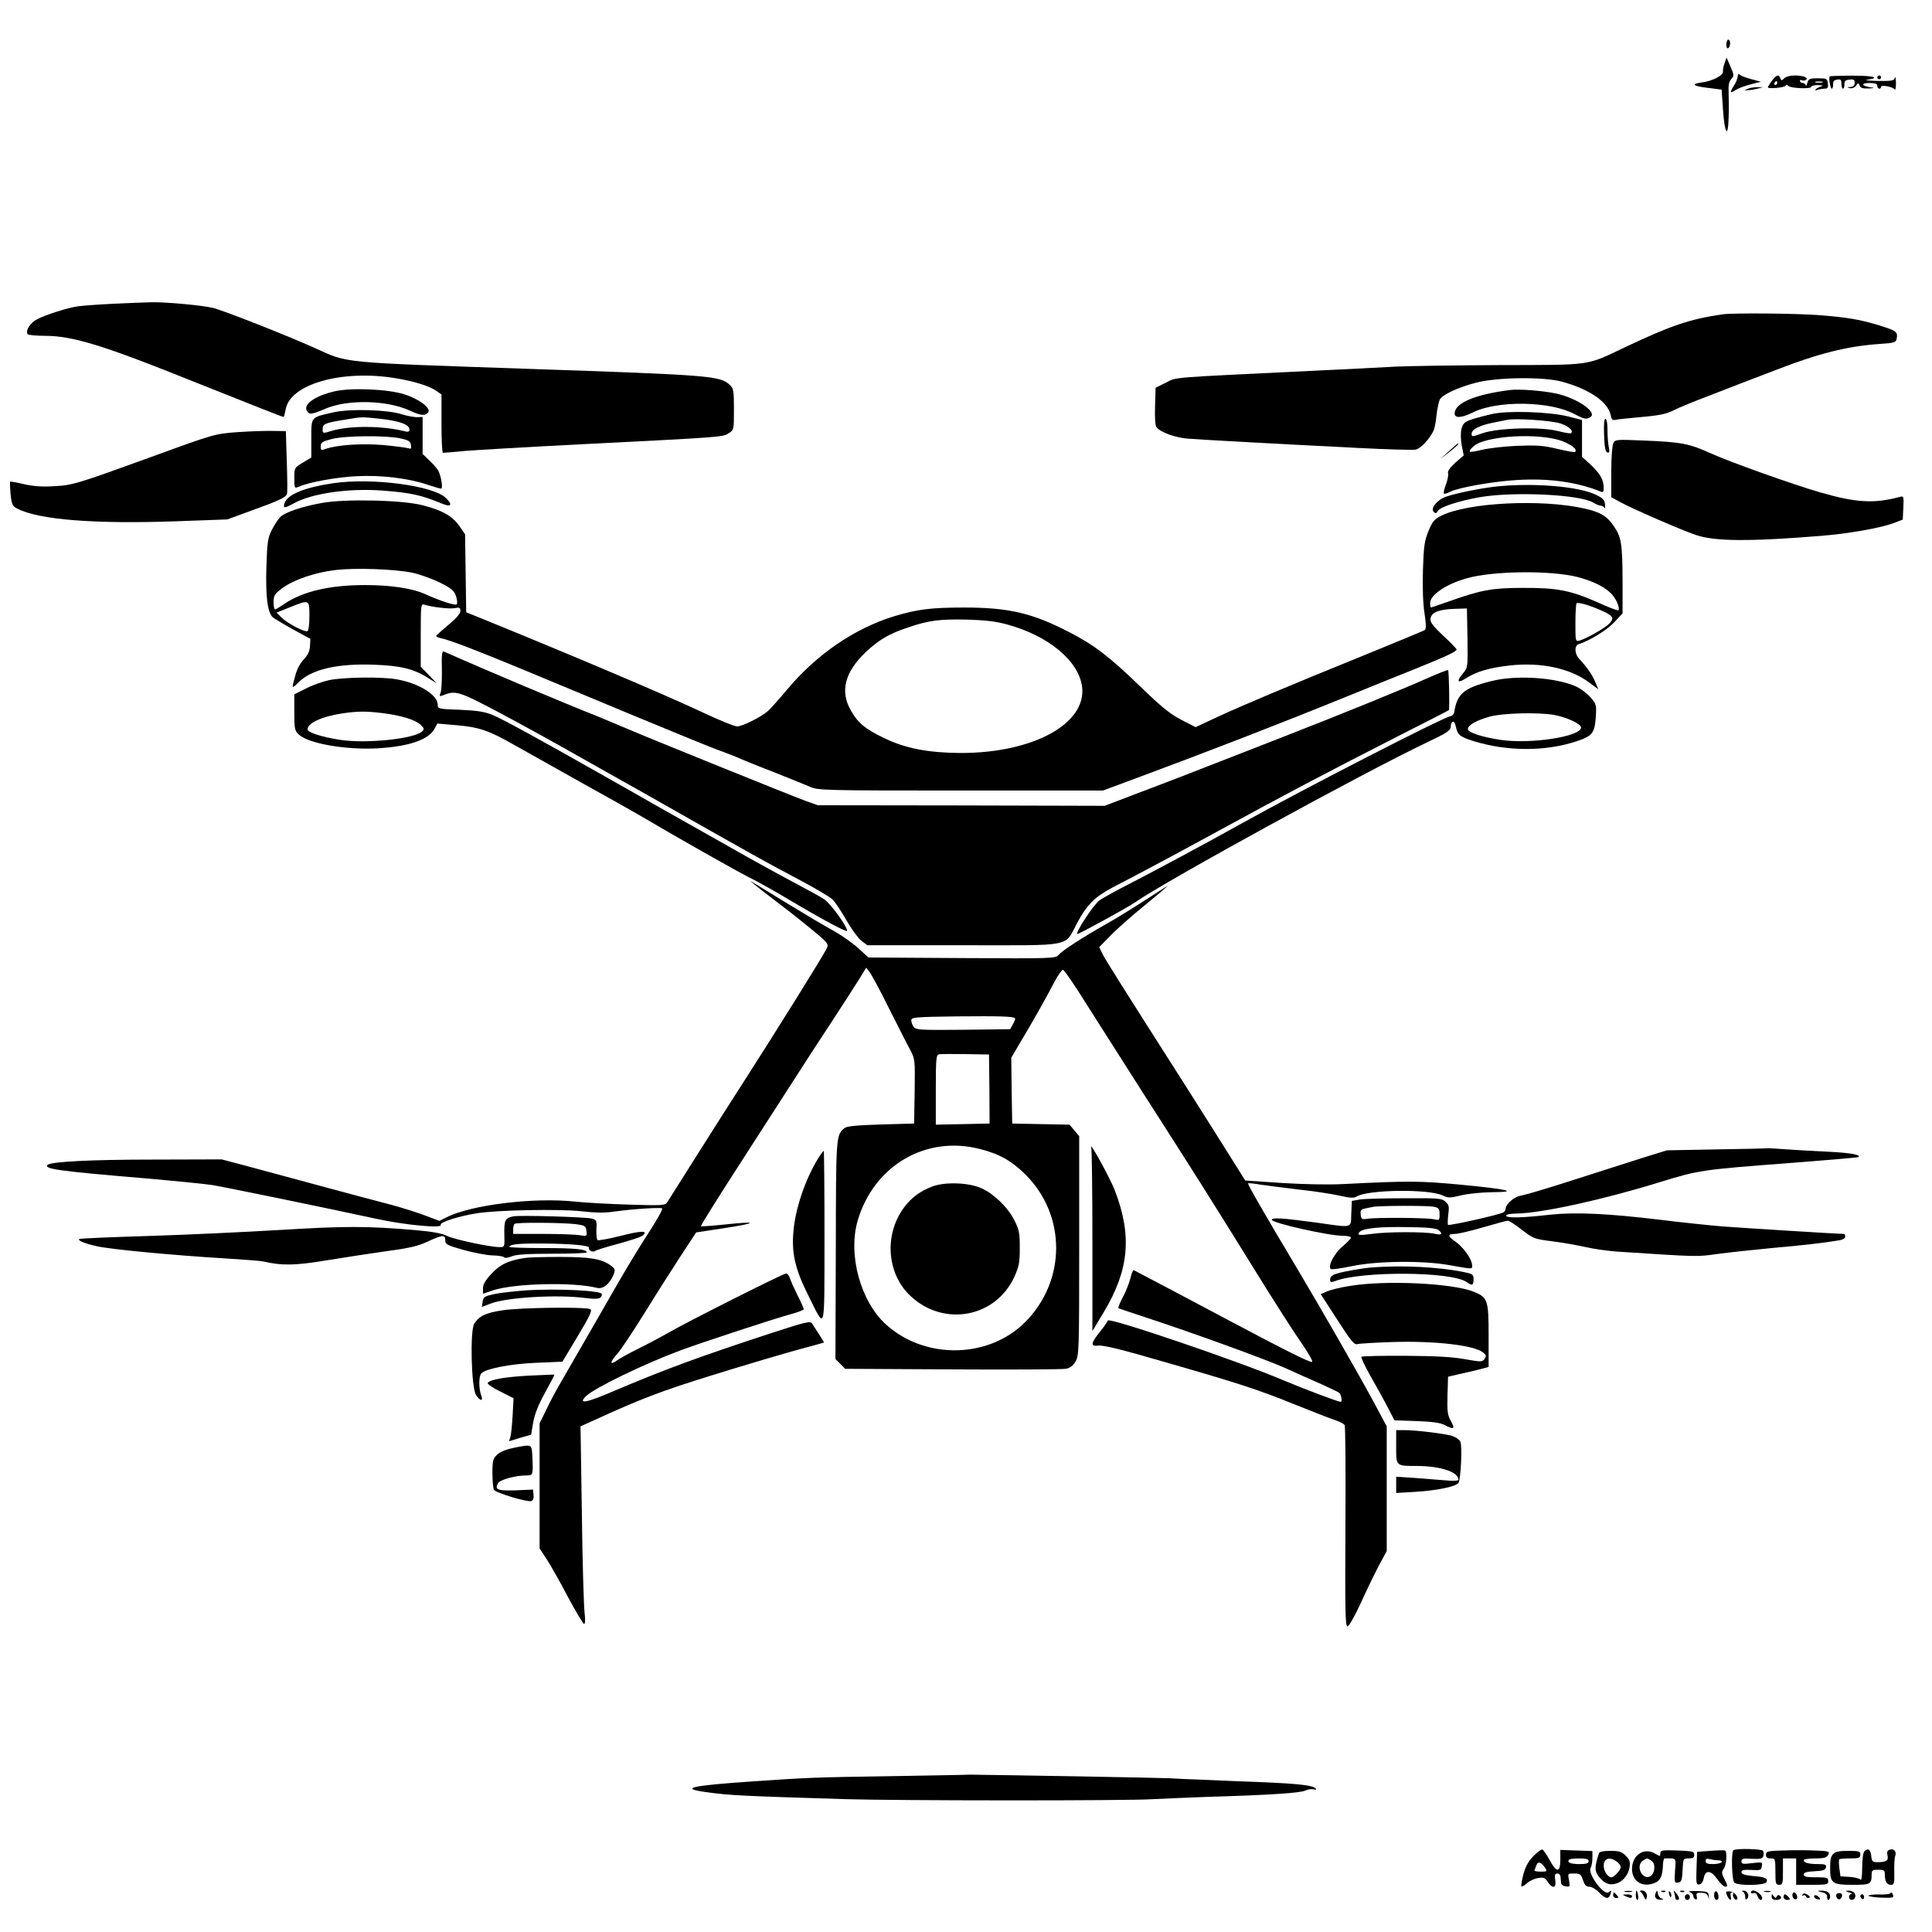 <?xml version="1.0" standalone="no"?>
<!DOCTYPE svg PUBLIC "-//W3C//DTD SVG 20010904//EN"
 "http://www.w3.org/TR/2001/REC-SVG-20010904/DTD/svg10.dtd">
<svg version="1.0" xmlns="http://www.w3.org/2000/svg"
 width="1024pt" height="1024pt" viewBox="0 0 1024 1024"
 preserveAspectRatio="xMidYMid meet">

<g transform="translate(0,1024) scale(0.1,-0.1)"
fill="#000000" stroke="none">
<path d="M9150 10004 c0 -14 4 -23 10 -19 6 3 10 15 10 26 0 10 -4 19 -10 19
-5 0 -10 -12 -10 -26z"/>
<path d="M9141 9906 c-6 -15 -10 -36 -9 -45 4 -20 -56 -51 -112 -58 -60 -8
-48 -19 33 -29 l72 -9 7 -104 c9 -131 27 -158 30 -45 2 43 1 103 0 133 -2 39
2 59 14 72 16 17 15 22 -4 66 l-21 48 -10 -29z"/>
<path d="M9210 9835 c0 -10 -9 -33 -21 -51 -23 -37 -20 -41 14 -19 12 8 46 20
76 28 l54 14 -49 13 c-27 7 -55 17 -61 23 -9 7 -13 4 -13 -8z"/>
<path d="M9391 9811 c-12 -16 -21 -31 -21 -34 0 -9 85 -2 93 8 5 7 10 7 15 0
10 -13 122 -18 122 -5 0 5 17 9 38 9 21 -1 28 -3 17 -6 -11 -3 -24 -10 -30
-15 -7 -8 -4 -9 8 -4 10 3 28 6 38 6 16 0 20 6 17 28 -3 25 -6 27 -53 27 -44
0 -50 -3 -56 -25 -4 -14 -7 -19 -8 -12 -1 6 -8 12 -16 12 -8 0 -15 5 -15 11 0
5 5 7 10 4 6 -3 15 -3 21 1 18 11 -12 24 -58 24 -23 0 -48 -6 -56 -15 -13 -13
-16 -13 -21 0 -8 23 -22 18 -45 -14z m29 -11 c0 -5 -5 -10 -11 -10 -5 0 -7 5
-4 10 3 6 8 10 11 10 2 0 4 -4 4 -10z m238 3 c-10 -2 -26 -2 -35 0 -10 3 -2 5
17 5 19 0 27 -2 18 -5z"/>
<path d="M9698 9835 c-7 -7 3 -65 11 -65 4 0 7 10 7 23 -1 16 5 23 22 25 18 3
22 -1 22 -22 0 -14 4 -26 8 -26 5 0 8 10 8 23 -1 17 5 23 27 25 22 3 27 -1 27
-17 0 -15 -7 -21 -22 -22 -20 -1 -21 -2 -4 -6 12 -3 25 2 33 12 11 17 13 17
19 2 4 -13 17 -17 48 -16 33 2 35 3 11 6 -49 7 -54 23 -7 23 31 0 42 -4 42
-15 0 -8 5 -15 10 -15 6 0 10 4 10 10 0 12 63 0 72 -14 4 -6 7 9 7 34 -1 25
-3 37 -6 28 -4 -16 -16 -18 -91 -17 -48 1 -73 4 -57 6 74 11 38 22 -72 22 -66
0 -123 -2 -125 -4z"/>
<path d="M9950 9830 c0 -5 5 -10 10 -10 6 0 10 5 10 10 0 6 -4 10 -10 10 -5 0
-10 -4 -10 -10z"/>
<path d="M9265 9770 l-20 -9 20 1 c11 0 34 4 50 8 l30 8 -30 0 c-16 0 -39 -3
-50 -8z"/>
<path d="M600 8630 c-80 -4 -165 -10 -190 -14 -57 -9 -164 -43 -213 -68 -36
-18 -63 -60 -51 -79 3 -5 47 -9 97 -9 146 -1 310 -52 797 -248 290 -116 457
-182 463 -182 2 0 7 18 11 39 21 134 295 213 579 167 103 -17 181 -41 220 -68
l27 -19 0 -155 c0 -85 3 -154 8 -154 4 0 57 4 117 10 61 5 335 21 610 35 753
38 756 38 788 59 27 18 27 19 27 127 0 99 -2 110 -22 129 -52 48 -98 52 -1068
85 -1012 35 -951 29 -1133 111 -146 66 -484 199 -538 212 -58 14 -255 32 -329
30 -30 -1 -120 -4 -200 -8z"/>
<path d="M9130 8574 c-173 -25 -273 -59 -514 -173 -213 -101 -171 -95 -661
-96 -236 -1 -486 -5 -555 -8 -69 -4 -264 -14 -435 -22 -788 -38 -724 -33 -785
-63 l-55 -27 -3 -99 c-2 -60 1 -103 8 -111 22 -27 101 -55 167 -60 77 -6 479
-28 898 -49 154 -8 292 -12 308 -9 26 5 71 52 94 98 6 11 14 49 17 85 4 35 12
72 17 82 14 26 94 64 190 89 112 30 359 33 458 6 146 -40 243 -107 258 -177 4
-24 10 -29 27 -25 11 3 74 9 139 15 92 8 129 16 167 35 27 14 113 49 192 79
79 31 238 92 353 136 225 87 375 125 547 137 80 5 87 8 91 29 6 35 -2 41 -88
68 -104 32 -171 44 -328 56 -119 9 -451 12 -507 4z"/>
<path d="M1774 8166 c-105 -24 -169 -70 -147 -104 13 -21 23 -20 101 13 117
49 322 44 441 -10 61 -28 84 -31 100 -11 18 22 -47 71 -126 96 -88 28 -281 36
-369 16z"/>
<path d="M8005 8173 c-186 -23 -295 -69 -295 -125 0 -26 38 -23 97 6 129 65
409 60 537 -8 53 -28 64 -30 85 -17 40 25 -68 100 -180 125 -70 15 -196 25
-244 19z"/>
<path d="M1770 8055 c-125 -28 -120 -22 -120 -139 l0 -101 -45 -27 c-45 -27
-45 -28 -45 -83 0 -53 1 -54 23 -45 56 25 202 51 307 56 129 7 277 -11 379
-46 33 -11 64 -20 69 -20 11 0 0 67 -15 95 -6 11 -27 36 -47 54 l-36 35 0 98
0 98 -27 -1 c-16 -1 -53 6 -83 15 -76 25 -274 30 -360 11z m248 -35 c98 -11
152 -30 152 -56 0 -12 -6 -15 -24 -10 -118 30 -295 31 -389 2 -46 -14 -47 -14
-47 9 0 28 13 34 115 50 102 17 85 16 193 5z m102 -103 c46 -10 56 -16 58 -36
3 -19 0 -22 -13 -17 -9 3 -68 11 -132 17 -116 10 -249 1 -309 -21 -21 -8 -24
-7 -24 14 0 21 8 26 58 39 69 18 282 20 362 4z"/>
<path d="M7905 8045 c-137 -33 -149 -39 -159 -79 -5 -23 -4 -58 2 -89 l10 -51
-45 -39 c-28 -26 -42 -45 -38 -55 3 -8 -2 -35 -11 -59 -9 -24 -14 -46 -11 -49
3 -3 18 1 34 10 44 22 230 55 356 62 168 10 315 -11 440 -61 13 -6 17 -2 17
18 0 44 -18 75 -67 122 l-48 44 0 98 0 97 -75 19 c-101 25 -323 32 -405 12z
m368 -50 c44 -16 68 -38 54 -51 -2 -3 -33 2 -68 11 -91 24 -321 17 -401 -11
-55 -20 -58 -20 -58 -3 0 23 39 43 110 58 30 6 64 13 75 15 45 11 241 -3 288
-19z m10 -94 c52 -21 78 -43 65 -57 -3 -2 -45 5 -94 17 -76 18 -108 20 -214
16 -69 -3 -152 -13 -185 -21 -33 -8 -62 -13 -64 -10 -7 7 23 36 49 47 106 43
340 48 443 8z"/>
<path d="M8502 7933 c2 -63 7 -88 17 -91 11 -4 13 3 8 28 -4 18 -7 59 -7 91 0
35 -4 59 -11 59 -7 0 -9 -30 -7 -87z"/>
<path d="M1265 7950 c-126 -9 -127 -9 -461 -131 -400 -145 -419 -151 -519
-156 -63 -4 -111 0 -159 11 -38 9 -71 15 -72 13 -2 -2 -1 -32 2 -66 6 -55 10
-64 36 -77 114 -59 410 -82 838 -67 l275 10 128 47 c145 52 183 70 188 88 3 7
2 85 -1 173 l-5 160 -70 1 c-38 1 -119 -2 -180 -6z"/>
<path d="M8551 7891 c-6 -11 -11 -77 -11 -153 l0 -133 49 -27 c53 -30 323
-148 398 -173 100 -35 285 -36 668 -5 145 12 311 41 383 68 l47 18 3 63 c3 62
2 63 -20 57 -134 -36 -229 -31 -420 24 -142 41 -474 159 -585 209 -110 50
-152 58 -350 66 -145 6 -152 6 -162 -14z"/>
<path d="M7680 7849 l-45 -41 48 37 c41 33 53 45 45 45 -2 0 -23 -18 -48 -41z"/>
<path d="M1767 7679 c-156 -23 -247 -61 -260 -109 -7 -26 1 -25 54 4 96 52
290 79 464 66 156 -12 205 -23 322 -71 45 -18 53 -4 17 31 -66 66 -391 109
-597 79z"/>
<path d="M7918 7660 c-81 -10 -199 -34 -252 -52 -48 -16 -86 -62 -67 -81 10
-10 14 -9 22 5 12 21 110 53 223 73 184 31 535 14 602 -30 13 -8 30 -15 38
-15 8 0 17 -6 20 -12 3 -7 4 1 3 17 -2 25 -10 34 -47 52 -93 46 -343 66 -542
43z"/>
<path d="M1705 7574 c-111 -20 -199 -51 -222 -77 -11 -12 -30 -42 -43 -67 -20
-40 -24 -63 -28 -194 -5 -157 6 -243 34 -268 9 -7 57 -36 107 -64 l92 -50 -2
-39 c-2 -28 -12 -48 -33 -70 -19 -20 -37 -53 -45 -86 -20 -72 -20 -72 18 -35
68 68 204 100 397 93 146 -5 217 -23 295 -74 l40 -25 -42 44 -43 44 0 168 c0
160 1 167 19 161 43 -13 134 -24 162 -18 25 5 29 2 29 -15 0 -14 -22 -40 -62
-73 -35 -29 -64 -55 -66 -59 -1 -4 11 -10 27 -13 44 -9 198 -68 436 -167 116
-48 370 -154 565 -235 195 -81 400 -165 455 -186 56 -20 116 -44 135 -53 19
-8 99 -41 178 -71 78 -31 161 -65 185 -75 40 -19 74 -20 797 -20 l756 0 199
74 c353 131 741 281 1085 421 118 48 286 116 374 151 173 70 216 91 216 102 0
4 -32 37 -71 73 -55 52 -70 72 -67 90 4 33 44 49 125 52 l68 2 3 -156 c2 -155
2 -157 -23 -187 -36 -43 -31 -56 13 -28 58 37 127 57 235 69 162 18 317 -14
418 -89 l50 -37 -16 39 c-16 38 -45 80 -84 121 -26 27 -28 71 -3 79 61 20 148
74 187 115 l45 48 0 173 c-1 195 -6 232 -47 290 -36 53 -71 74 -156 93 -226
51 -617 32 -757 -38 -38 -19 -48 -31 -69 -82 -21 -52 -25 -80 -29 -205 -3 -88
0 -178 8 -229 10 -69 10 -85 -1 -92 -8 -4 -149 -63 -314 -130 -397 -161 -656
-270 -789 -332 l-109 -51 -76 39 c-60 31 -106 69 -216 175 -165 160 -245 221
-375 288 -196 102 -322 132 -559 132 -175 0 -248 -9 -371 -46 -212 -65 -413
-203 -570 -391 -41 -49 -85 -98 -99 -111 -36 -32 -136 -82 -164 -82 -14 0
-101 35 -193 79 -213 99 -675 295 -1196 507 l-47 19 -3 207 -3 206 -30 44
c-38 53 -88 82 -191 109 -105 29 -417 36 -539 13z m478 -369 c39 -8 106 -32
147 -52 64 -32 77 -43 87 -73 6 -19 8 -38 4 -43 -8 -8 -85 17 -165 53 -70 32
-184 49 -321 49 -187 0 -328 -33 -427 -99 -23 -16 -46 -30 -50 -30 -5 0 -8 18
-8 39 0 35 5 43 48 75 61 44 172 82 282 95 106 12 307 5 403 -14z m6181 -24
c89 -24 154 -58 185 -98 22 -26 37 -70 29 -78 -3 -3 -54 17 -114 44 -140 62
-213 76 -394 75 -160 0 -219 -11 -383 -69 -54 -19 -100 -35 -103 -35 -2 0 -4
11 -4 24 0 42 83 99 191 130 140 41 450 44 593 7z m-6724 -205 c0 -41 -4 -77
-10 -81 -13 -8 -107 41 -138 72 l-26 26 70 28 c104 42 104 42 104 -45z m6846
29 c64 -28 72 -40 44 -70 -22 -23 -116 -77 -157 -90 -23 -6 -23 -5 -23 93 0
54 3 101 6 104 7 8 67 -9 130 -37z m-3151 -74 c220 -59 381 -192 400 -329 27
-197 -259 -354 -645 -353 -168 1 -291 24 -404 79 -100 48 -139 80 -176 146
-59 102 -33 204 81 312 68 63 123 96 221 128 111 38 168 45 313 42 94 -3 152
-9 210 -25z"/>
<path d="M2342 6694 c1 -55 -2 -110 -6 -123 -8 -21 -7 -23 10 -17 68 28 84 23
291 -86 109 -58 284 -154 388 -213 105 -59 228 -129 275 -155 47 -26 148 -83
225 -127 451 -256 555 -314 700 -390 88 -46 172 -96 187 -110 14 -13 47 -63
74 -110 26 -46 62 -95 79 -109 l32 -24 510 0 c591 0 532 -12 602 118 52 97 93
138 191 190 41 21 125 65 185 97 61 32 232 124 380 205 331 181 576 310 935
493 151 77 277 141 279 143 5 4 1 207 -4 212 -2 3 -57 -19 -122 -48 -126 -56
-408 -171 -743 -302 -499 -195 -625 -244 -785 -304 l-170 -65 -760 2 -760 1
-65 23 c-84 31 -829 332 -940 380 -47 20 -116 49 -155 65 -197 78 -598 247
-823 347 -9 4 -12 -17 -10 -93z"/>
<path d="M1744 6635 c-33 -7 -89 -27 -122 -44 l-62 -31 0 -96 c0 -89 2 -97 25
-118 52 -48 253 -82 420 -72 165 10 269 46 299 105 l14 26 94 -8 c129 -11 175
-27 313 -105 66 -37 228 -128 360 -202 132 -73 276 -154 320 -180 181 -107
485 -279 561 -318 45 -22 142 -76 215 -120 182 -108 309 -176 309 -165 0 23
-89 146 -121 166 -18 13 -95 55 -169 94 -74 39 -252 137 -395 219 -143 81
-294 166 -335 189 -41 24 -156 89 -255 145 -344 195 -551 309 -605 331 -42 17
-82 23 -172 27 -114 4 -118 5 -118 27 0 51 -98 113 -215 134 -79 15 -286 12
-361 -4z m286 -175 c101 -13 170 -35 199 -61 19 -18 21 -24 9 -35 -40 -40
-297 -67 -438 -45 -95 15 -170 39 -170 55 0 34 78 69 185 85 82 12 128 12 215
1z"/>
<path d="M7954 6640 c-28 -4 -81 -17 -117 -29 -87 -29 -117 -63 -129 -145 -2
-11 -10 -20 -18 -21 -39 -6 -774 -383 -1110 -570 -199 -111 -455 -248 -587
-316 -75 -38 -151 -80 -168 -93 -32 -25 -130 -176 -114 -176 10 0 270 142 309
170 167 115 1206 685 1543 845 104 49 126 64 126 82 1 33 20 38 26 6 11 -49
20 -57 95 -81 178 -55 380 -56 546 -1 82 27 96 43 102 127 4 67 3 70 -29 107
-19 21 -53 47 -77 57 -93 41 -264 58 -398 38z m287 -190 c66 -13 139 -47 139
-66 0 -48 -270 -90 -430 -65 -98 15 -170 39 -170 57 0 20 43 45 113 65 71 20
262 25 348 9z"/>
<path d="M4000 5551 c14 -12 59 -47 100 -78 110 -83 252 -197 273 -221 16 -17
17 -24 6 -44 -21 -42 -268 -438 -419 -673 -81 -126 -207 -324 -280 -440 -73
-115 -137 -218 -144 -228 -10 -16 -26 -17 -196 -12 -102 3 -232 10 -290 16
-219 24 -554 -17 -683 -83 l-38 -19 -77 29 c-42 16 -122 41 -177 56 -55 14
-224 59 -375 100 -151 41 -331 89 -400 108 l-125 33 -360 -1 c-332 0 -545 -11
-563 -28 -21 -22 62 -33 513 -71 160 -14 322 -30 360 -36 68 -11 589 -118 870
-179 151 -33 353 -52 341 -32 -8 13 94 46 189 61 108 18 443 24 557 11 79 -9
125 -9 179 -1 89 13 249 23 249 16 0 -12 -33 -70 -94 -163 -34 -53 -100 -162
-146 -242 -72 -126 -120 -209 -308 -535 -19 -33 -50 -91 -68 -130 l-34 -69 0
-332 0 -331 37 -56 c20 -31 71 -120 112 -199 42 -78 81 -143 86 -145 7 -2 8
20 3 64 -4 38 -11 274 -14 525 l-7 458 64 29 c253 116 363 158 624 239 160 50
360 109 445 133 85 23 156 42 157 43 1 1 -10 20 -25 43 -15 22 -31 48 -37 57
-9 16 -30 11 -215 -49 -384 -126 -567 -193 -837 -308 -146 -63 -192 -71 -147
-27 44 43 305 170 499 242 112 42 506 171 588 193 37 10 67 22 67 26 0 4 -15
39 -34 76 -18 37 -37 78 -40 91 -4 12 -13 22 -20 22 -15 0 -508 -248 -624
-314 -42 -24 -115 -63 -162 -86 -47 -23 -97 -51 -112 -62 -38 -27 -35 -6 6 39
18 21 85 121 148 223 63 102 149 237 191 301 l77 117 151 23 c177 27 178 38 2
19 -68 -7 -125 -11 -128 -9 -2 3 93 155 212 339 118 184 250 389 293 455 42
66 126 195 186 286 60 92 126 194 147 228 l38 62 18 -23 c10 -13 57 -99 103
-193 47 -93 97 -192 112 -219 26 -49 26 -53 24 -220 l-3 -171 -176 -5 c-132
-4 -180 -9 -193 -19 -45 -38 -45 -37 -46 -646 l-2 -578 26 -26 26 -26 568 -3
c312 -2 582 0 600 3 23 4 39 16 52 38 19 31 20 55 20 614 l0 581 -26 31 -25
30 -152 3 -152 3 -3 174 -2 175 53 90 c63 105 130 224 177 314 18 34 38 62 44
62 6 0 61 -80 122 -178 62 -97 194 -305 294 -462 300 -468 340 -531 668 -1060
64 -102 144 -227 180 -278 35 -51 61 -96 57 -100 -7 -7 -134 56 -450 224 -178
95 -482 255 -496 262 -4 2 -12 -19 -18 -45 -7 -26 -25 -72 -41 -101 -15 -28
-25 -54 -22 -56 4 -2 59 -20 122 -41 275 -90 654 -228 760 -275 63 -29 151
-68 195 -87 44 -20 86 -40 93 -45 11 -10 18 -48 8 -48 -14 0 -194 68 -308 116
-233 99 -920 333 -926 315 -2 -6 -21 -34 -43 -61 -49 -62 -50 -77 -5 -72 23 3
130 -23 318 -78 425 -122 526 -155 723 -235 99 -40 197 -78 217 -84 21 -7 41
-18 45 -24 4 -7 6 -249 4 -539 -2 -445 -1 -528 11 -528 8 0 38 53 72 127 32
71 76 160 97 200 l39 72 0 331 0 330 -74 138 c-76 141 -286 506 -397 692 -168
281 -268 454 -264 458 2 2 32 -1 67 -7 35 -5 126 -17 203 -26 77 -8 173 -23
214 -32 56 -13 77 -14 91 -5 59 37 382 41 456 6 30 -14 39 -14 97 0 35 9 107
16 163 17 151 1 87 16 -165 40 -217 20 -268 21 -626 3 -75 -4 -211 -1 -322 6
l-193 13 -79 126 c-43 69 -147 234 -231 366 -360 565 -433 680 -448 712 l-16
33 60 61 c32 34 114 106 182 161 67 55 122 102 122 103 0 1 -56 -34 -125 -79
-68 -44 -161 -101 -206 -126 -114 -64 -229 -138 -248 -161 -16 -19 -30 -20
-512 -17 l-496 3 -55 50 c-30 28 -88 68 -129 91 -41 22 -144 83 -229 135 -85
52 -168 103 -185 113 l-30 18 25 -21z m1380 -708 c2 -2 -2 -16 -11 -31 l-15
-27 -249 -3 c-226 -2 -251 -1 -262 15 -7 9 -13 25 -13 35 0 16 17 18 243 21
229 2 296 0 307 -10z m-136 -375 l1 -183 -142 -3 -143 -3 0 185 c0 165 2 185
17 188 9 2 72 2 141 1 l124 -2 2 -183z m-50 -318 c103 -26 168 -63 241 -135
217 -216 217 -562 0 -781 -193 -195 -530 -202 -738 -15 -136 122 -204 371
-151 552 86 291 361 453 648 379z"/>
<path d="M4943 3952 c-63 -23 -115 -61 -153 -114 -106 -145 -89 -353 38 -469
176 -163 449 -112 548 103 25 55 29 75 29 153 0 80 -3 97 -29 148 -35 69 -109
140 -174 169 -66 30 -190 35 -259 10z"/>
<path d="M5784 4157 c3 -10 6 -233 6 -495 l0 -477 60 100 c135 225 151 405 59
645 -25 66 -140 274 -125 227z"/>
<path d="M9367 4154 c-1 -1 -121 -4 -267 -6 l-265 -5 -120 -37 c-66 -21 -232
-74 -369 -118 -136 -44 -264 -82 -285 -85 -35 -6 -80 -44 -81 -70 0 -6 -5 -15
-12 -19 -19 -12 -287 -72 -293 -66 -3 3 -2 27 1 54 6 42 4 52 -14 68 -20 19
-36 20 -219 19 -109 0 -216 -3 -238 -7 l-40 -7 -3 -68 c-3 -79 14 -75 -185
-47 -177 24 -236 28 -236 15 -1 -17 301 -85 378 -85 22 0 41 -4 41 -10 0 -5
-20 -26 -45 -47 -43 -36 -78 -103 -62 -119 4 -4 54 3 112 15 132 28 379 31
520 5 125 -22 120 -23 117 4 -3 32 -49 95 -89 122 -41 28 -42 40 -1 40 17 0
84 16 149 35 65 19 124 35 131 35 7 0 41 -22 74 -48 59 -46 65 -49 160 -61 55
-7 135 -21 179 -31 44 -10 121 -21 170 -24 428 -28 418 -28 530 -12 61 8 189
22 285 31 160 14 273 27 358 41 19 3 32 11 32 19 0 8 -3 15 -7 15 -32 0 -544
32 -648 40 -71 6 -222 22 -335 36 -266 32 -442 40 -572 26 -152 -17 -230 -19
-235 -6 -2 7 17 11 56 12 132 2 457 73 757 166 209 64 219 66 694 102 195 15
357 29 360 31 14 12 -37 22 -149 28 -69 3 -172 9 -229 13 -57 4 -104 7 -105 6z
m-1768 -310 c27 -6 31 -10 31 -40 0 -33 -1 -33 -32 -26 -37 8 -307 10 -353 2
-27 -4 -30 -2 -33 22 -3 22 2 28 20 32 13 3 32 7 43 9 32 7 290 8 324 1z m25
-123 c26 -22 18 -29 -21 -20 -50 11 -251 11 -333 -1 -67 -9 -81 -7 -63 11 19
19 107 28 255 25 103 -1 151 -6 162 -15z"/>
<path d="M4347 4117 c-70 -106 -126 -262 -140 -387 -14 -126 5 -213 78 -358
92 -183 84 -210 85 311 0 251 -2 457 -4 457 -2 0 -10 -10 -19 -23z"/>
<path d="M2720 3793 c-43 -9 -48 -20 -47 -93 2 -70 2 -70 -25 -70 -51 0 -243
41 -280 60 -25 13 -77 22 -165 30 -256 22 -374 22 -718 1 -187 -11 -502 -26
-700 -32 -198 -6 -362 -13 -365 -16 -9 -8 26 -23 92 -38 74 -17 403 -48 683
-65 99 -6 189 -13 200 -16 100 -23 169 -22 343 7 98 16 242 38 321 49 112 15
158 26 209 50 78 36 92 37 92 6 0 -21 9 -26 97 -51 54 -15 123 -28 153 -29 30
0 58 -5 62 -10 3 -5 20 -3 40 5 24 10 81 14 216 14 100 0 182 3 182 7 0 17
-64 23 -232 23 -98 0 -178 3 -178 6 0 14 49 19 175 18 153 -1 251 -10 247 -23
-5 -13 21 -26 33 -16 5 4 61 22 123 38 62 17 120 36 128 43 33 27 -7 27 -115
-1 -63 -16 -119 -26 -124 -23 -4 3 -7 28 -6 56 3 47 1 51 -23 58 -33 9 -385
19 -418 12z m330 -41 c51 -7 55 -9 58 -36 4 -28 3 -29 -35 -23 -21 4 -109 7
-195 7 l-158 0 0 23 c0 13 3 27 7 30 8 9 249 7 323 -1z"/>
<path d="M2785 3573 c-88 -13 -134 -34 -179 -83 -33 -35 -46 -57 -46 -78 l0
-29 53 18 c111 37 426 45 551 13 32 -8 67 20 87 68 11 28 10 32 -12 49 -47 36
-107 47 -269 47 -85 0 -168 -2 -185 -5z"/>
<path d="M7280 3523 c-57 -4 -155 -21 -197 -34 -22 -7 -33 -17 -33 -30 0 -16
4 -17 26 -9 142 54 618 51 697 -5 30 -21 37 -19 37 14 0 27 -3 29 -57 40 -135
26 -317 35 -473 24z"/>
<path d="M7153 3424 c-46 -7 -99 -20 -118 -28 l-35 -15 88 -136 c73 -114 90
-134 107 -129 11 3 95 8 186 11 222 7 432 -17 479 -55 18 -14 19 -20 8 -35
-12 -16 -18 -16 -103 -1 -65 12 -153 17 -317 18 -124 1 -229 -2 -232 -5 -4 -3
18 -49 47 -101 30 -52 71 -126 91 -165 l37 -71 117 -4 c83 -3 126 -9 149 -21
49 -26 57 -21 33 21 -18 32 -20 51 -18 136 l3 99 55 13 c30 6 79 18 108 25
l52 14 0 166 c0 189 -5 203 -80 233 -113 45 -470 62 -657 30z"/>
<path d="M2790 3401 c-63 -5 -140 -13 -171 -20 -51 -11 -57 -15 -61 -40 l-4
-28 47 18 c87 33 354 49 504 29 67 -8 84 -4 85 21 0 19 -238 30 -400 20z"/>
<path d="M2663 3295 c-88 -13 -123 -30 -149 -70 -24 -37 -16 -340 9 -379 23
-34 40 -34 27 0 -12 31 -13 94 -1 112 16 26 151 53 294 59 l138 6 81 135 c63
105 78 136 67 143 -21 13 -372 9 -466 -6z"/>
<path d="M2805 2949 c-129 -7 -209 -21 -220 -39 -3 -5 26 -26 66 -45 l71 -36
-5 -92 c-3 -51 -8 -102 -12 -114 l-7 -22 58 18 59 17 11 65 c8 44 27 93 63
158 28 51 51 94 49 95 -2 1 -61 -2 -133 -5z"/>
<path d="M7400 2571 c0 -103 -3 -101 115 -101 122 -1 215 -32 215 -73 0 -6
-29 -7 -72 -3 -40 3 -115 9 -165 13 l-93 6 0 -43 0 -43 103 6 c112 7 215 28
227 47 13 21 21 199 10 219 -5 11 -25 24 -42 30 -38 12 -192 31 -255 31 l-43
0 0 -89z"/>
<path d="M2722 2566 c-39 -8 -71 -21 -87 -36 -22 -21 -25 -31 -25 -99 0 -42 4
-81 8 -87 10 -17 178 -67 198 -60 10 4 14 15 12 33 l-3 28 -91 -4 c-96 -3
-113 3 -95 37 10 19 93 42 152 42 34 0 35 3 31 90 -4 79 2 76 -100 56z"/>
<path d="M5137 834 c-1 -1 -187 -4 -413 -8 -414 -6 -443 -8 -724 -27 -342 -23
-404 -38 -254 -58 123 -17 181 -20 739 -37 269 -8 1493 -9 1625 0 52 3 181 8
285 12 337 10 501 21 524 34 13 6 32 9 43 6 14 -3 17 -1 11 5 -17 17 -90 25
-303 34 -63 2 -185 7 -270 11 -85 3 -177 7 -205 9 -27 1 -246 6 -485 10 -239
4 -466 8 -503 8 -38 1 -69 1 -70 1z"/>
<path d="M8127 402 c-27 -28 -42 -56 -53 -97 -8 -31 -13 -60 -10 -63 4 -3 17
5 30 17 13 12 39 24 58 27 29 5 37 2 51 -20 26 -39 47 -34 40 9 -4 28 -2 35
11 35 9 0 17 -8 17 -17 1 -10 2 -25 3 -33 0 -8 12 -17 25 -18 22 -4 23 -1 17
32 -7 36 -7 36 28 36 31 0 36 -4 46 -35 9 -26 17 -35 34 -35 12 0 35 -13 51
-30 32 -33 50 -38 59 -14 9 24 7 28 -7 15 -26 -21 -115 100 -96 130 5 8 9 31
9 51 l0 37 -85 3 -85 3 0 -52 c0 -70 -20 -70 -57 -1 -15 28 -33 53 -38 55 -6
2 -28 -14 -48 -35z m293 -27 c0 -11 -12 -15 -49 -15 -47 0 -68 9 -54 24 3 3
28 6 55 6 36 0 48 -4 48 -15z m-232 -33 c14 -21 13 -22 -22 -22 -21 0 -35 3
-33 8 2 4 7 15 10 25 8 23 25 18 45 -11z"/>
<path d="M8800 417 c0 -17 -1 -17 -29 -1 -58 34 -121 -9 -121 -82 0 -68 59
-102 125 -72 27 12 38 41 39 95 1 18 4 33 9 33 64 1 60 6 55 -65 -4 -62 -3
-66 16 -63 18 3 21 11 24 66 3 61 3 62 32 62 23 0 30 5 30 19 0 18 -9 20 -90
23 -81 3 -90 1 -90 -15z m-46 -40 c22 -16 18 -65 -6 -81 -41 -25 -81 52 -42
81 10 7 21 13 24 13 3 0 14 -6 24 -13z"/>
<path d="M9065 430 l-70 -5 -3 -88 c-3 -80 -1 -88 15 -85 11 2 20 15 23 33 8
46 39 43 72 -5 15 -22 35 -40 43 -40 13 0 13 6 -4 38 -17 33 -17 40 -5 57 15
20 19 92 7 97 -5 2 -39 1 -78 -2z m43 -50 c13 0 20 -4 17 -10 -3 -5 -24 -10
-46 -10 -29 0 -39 4 -39 16 0 12 6 15 23 10 12 -3 32 -6 45 -6z"/>
<path d="M9187 433 c-12 -12 -8 -158 5 -171 18 -18 164 -16 171 3 8 20 -5 26
-74 32 -42 4 -59 10 -59 20 0 11 12 14 53 12 48 -3 52 -1 55 20 4 22 2 22 -52
16 -49 -6 -56 -5 -56 10 0 14 8 16 55 13 46 -2 56 0 61 14 3 10 2 22 -1 28 -7
11 -148 14 -158 3z"/>
<path d="M9449 432 c-81 -2 -89 -5 -89 -22 0 -15 7 -20 25 -20 24 0 25 -2 25
-70 0 -63 2 -70 20 -70 18 0 20 7 20 70 l0 70 35 0 35 0 0 -70 0 -70 85 0 c78
0 85 2 85 20 0 18 -7 20 -65 20 -50 0 -65 3 -65 15 0 10 15 15 57 17 46 2 59
7 61 21 3 14 -4 17 -41 17 -50 0 -77 7 -77 21 0 5 27 9 60 9 48 0 61 4 70 19
9 18 5 20 -71 23 -45 2 -121 2 -170 0z"/>
<path d="M9882 428 c-7 -7 -12 -42 -12 -87 0 -42 -4 -71 -8 -64 -4 6 -30 13
-57 15 l-50 3 -6 43 c-3 23 -3 44 -1 47 3 3 29 5 59 5 46 0 53 3 53 20 0 18
-7 20 -64 20 -83 0 -96 -12 -96 -90 0 -82 10 -90 120 -90 94 0 100 3 100 56 0
21 5 24 35 24 30 0 35 -3 35 -24 0 -38 10 -56 32 -56 17 0 19 7 18 68 -1 37 1
75 5 85 9 23 -8 42 -30 33 -12 -4 -15 -13 -11 -30 7 -27 -7 -36 -54 -36 -25 0
-29 4 -32 32 -3 35 -17 45 -36 26z"/>
<path d="M8475 418 c-23 -71 -24 -91 -4 -120 27 -37 54 -51 88 -43 39 8 71 45
78 88 4 29 1 40 -20 61 -22 22 -35 26 -82 26 -36 0 -57 -4 -60 -12z m93 -44
c12 -8 22 -22 22 -30 0 -16 -35 -54 -49 -54 -19 0 -41 32 -41 60 0 40 30 51
68 24z"/>
<path d="M8613 213 c9 -2 25 -2 35 0 9 3 1 5 -18 5 -19 0 -27 -2 -17 -5z"/>
<path d="M8670 195 c0 -14 4 -25 9 -25 4 0 6 11 3 25 -2 14 -6 25 -8 25 -2 0
-4 -11 -4 -25z"/>
<path d="M8696 212 c6 -4 14 -16 18 -27 6 -13 10 -16 13 -7 8 20 -5 42 -24 42
-11 0 -14 -3 -7 -8z"/>
<path d="M8776 208 c-11 -23 1 -38 27 -37 16 1 17 3 5 6 -9 2 -19 14 -21 26
-3 19 -5 20 -11 5z"/>
<path d="M8808 213 c7 -3 16 -2 19 1 4 3 -2 6 -13 5 -11 0 -14 -3 -6 -6z"/>
<path d="M8847 199 c4 -13 8 -18 11 -10 2 7 -1 18 -6 23 -8 8 -9 4 -5 -13z"/>
<path d="M8874 207 c3 -10 6 -23 6 -28 0 -5 5 -9 10 -9 14 0 12 13 -6 36 -14
17 -15 17 -10 1z"/>
<path d="M8908 213 c7 -3 16 -2 19 1 4 3 -2 6 -13 5 -11 0 -14 -3 -6 -6z"/>
<path d="M8955 212 c11 -4 20 -13 20 -21 0 -8 5 -16 12 -18 7 -3 9 3 6 16 -4
17 0 20 26 19 22 -1 31 -7 35 -22 3 -16 4 -15 3 4 -2 23 -6 25 -62 27 -33 1
-51 -1 -40 -5z"/>
<path d="M9085 195 c0 -14 6 -25 13 -25 8 0 12 9 10 22 -4 30 -23 33 -23 3z"/>
<path d="M9154 193 c13 -28 26 -30 19 -3 -3 12 0 20 6 20 7 0 10 -4 7 -8 -6
-11 11 -38 19 -30 13 12 -14 43 -37 43 -22 1 -23 -2 -14 -22z"/>
<path d="M9238 213 c6 -2 12 -14 12 -26 0 -14 3 -18 10 -11 15 15 2 44 -19 43
-10 0 -11 -2 -3 -6z"/>
<path d="M9280 210 c0 -5 6 -7 14 -4 9 3 17 -3 21 -15 7 -22 25 -29 25 -10 0
14 -30 38 -47 39 -7 0 -13 -4 -13 -10z"/>
<path d="M9353 213 c9 -2 23 -2 30 0 6 3 -1 5 -18 5 -16 0 -22 -2 -12 -5z"/>
<path d="M9655 211 c20 -4 30 -12 29 -24 -1 -9 2 -17 7 -17 5 0 9 9 9 19 0 21
-20 32 -53 30 -16 -1 -14 -3 8 -8z"/>
<path d="M9800 210 c14 -4 19 -8 13 -9 -18 -1 -16 -31 1 -31 19 0 27 25 13 39
-6 6 -20 11 -31 10 -18 -1 -17 -2 4 -9z"/>
<path d="M8550 195 c0 -8 7 -15 16 -15 14 0 14 3 4 15 -7 8 -14 15 -16 15 -2
0 -4 -7 -4 -15z"/>
<path d="M9500 196 c0 -17 14 -29 23 -20 8 8 -3 34 -14 34 -5 0 -9 -6 -9 -14z"/>
<path d="M9554 198 c-4 -6 -3 -8 4 -4 5 3 12 1 14 -5 2 -7 9 -10 16 -8 8 3 5
9 -7 16 -15 9 -22 10 -27 1z"/>
<path d="M9732 191 c4 -22 25 -24 30 -4 4 13 -1 19 -14 19 -11 0 -17 -6 -16
-15z"/>
<path d="M10017 204 c-3 -4 -31 -6 -62 -5 -31 0 -54 -3 -51 -7 2 -4 34 -9 70
-10 55 -2 65 0 60 13 -7 17 -8 18 -17 9z"/>
<path d="M8615 190 c27 -12 35 -12 35 0 0 6 -12 10 -27 9 -25 0 -26 -1 -8 -9z"/>
<path d="M8930 185 c0 -8 6 -15 13 -15 8 0 14 7 14 15 0 8 -6 15 -14 15 -7 0
-13 -7 -13 -15z"/>
<path d="M9390 188 c0 -13 8 -18 25 -18 25 0 34 14 16 24 -5 4 -12 0 -14 -6
-4 -10 -8 -9 -16 2 -9 13 -11 13 -11 -2z"/>
<path d="M9453 185 c0 -8 9 -15 20 -15 16 0 17 3 7 15 -7 8 -16 15 -20 15 -3
0 -7 -7 -7 -15z"/>
<path d="M9616 192 c-3 -6 1 -13 10 -16 23 -9 28 -2 10 13 -8 7 -17 8 -20 3z"/>
<path d="M9860 191 c0 -6 5 -13 10 -16 6 -3 10 1 10 9 0 9 -4 16 -10 16 -5 0
-10 -4 -10 -9z"/>
</g>
</svg>
